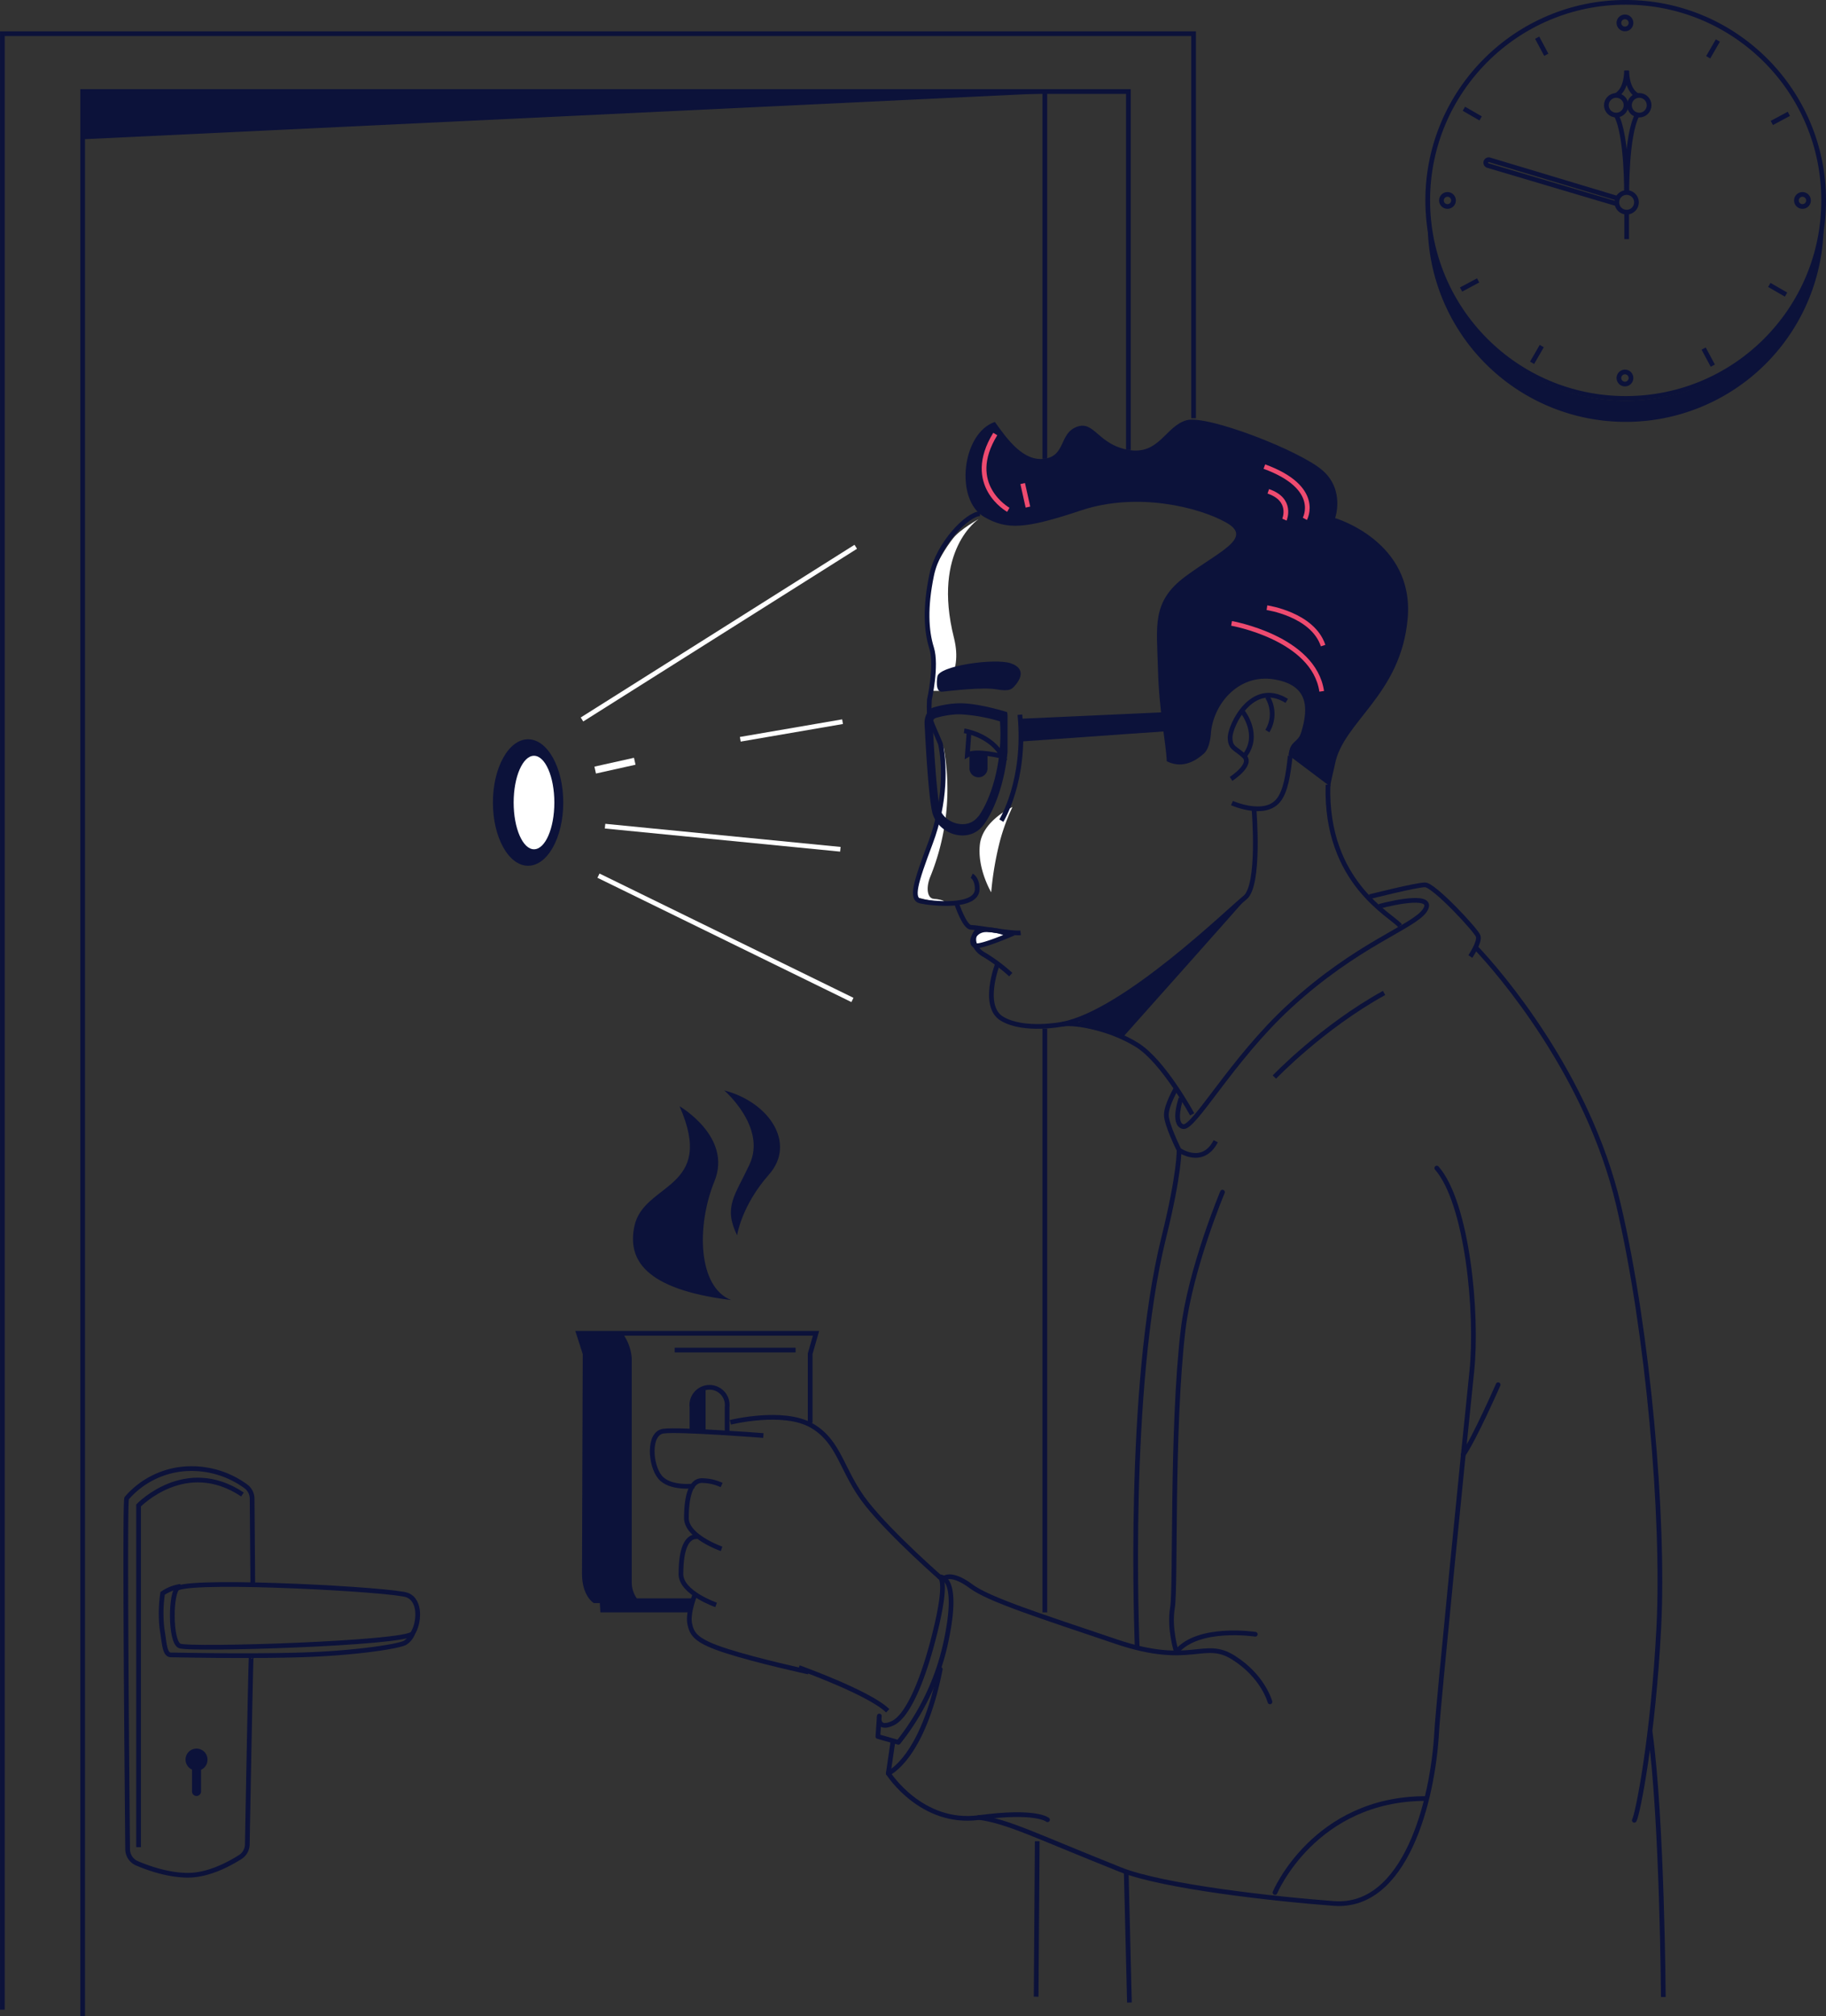 <svg id="Layer_1" data-name="Layer 1" xmlns="http://www.w3.org/2000/svg" viewBox="0 0 515.97 569.47"><rect x="0" y="0" width="515.97" height="569.47" fill="#333333" stroke="none"/><defs><style>.cls-1{fill:#fff;}.cls-2,.cls-4,.cls-5,.cls-6,.cls-7{fill:none;}.cls-2,.cls-7{stroke:#0c123a;}.cls-2,.cls-4,.cls-5,.cls-6{stroke-miterlimit:10;}.cls-2,.cls-4,.cls-6,.cls-7{stroke-width:1.33px;}.cls-3{fill:#0c123a;}.cls-4,.cls-5{stroke:#fff;}.cls-5{stroke-width:2px;}.cls-6{stroke:#ee4b70;}.cls-7{stroke-linecap:round;stroke-linejoin:round;}</style></defs><title>1Artboard 3</title><path class="cls-1" d="M280.08,252.05a89.89,89.89,0,0,1,2.49-14.56,57,57,0,0,1,3.51-9.53s-8.44,3.77-9.2,10.61,3.21,13.48,3.21,13.48"/><path class="cls-1" d="M263.75,192s1.53-6.11-.76-10.7-.77-14.27.26-18.09,4.08-8.66,6.11-11.21,7.13-5.35,7.13-5.35-13.18,8.68-6.94,33.48c2.74,10.89-3.9,15-3.9,15h-2.11Z"/><path class="cls-1" d="M285.25,263.63s-7.5,3.2-9.31,2.92-1-4.17,2.5-4.45a14,14,0,0,1,6.81,1.53"/><path class="cls-1" d="M263.9,253.86c-1.65,0-2.38-2.59-1.15-5.93a65.69,65.69,0,0,0,3.81-37.29s1,13-2,21.91c-2.29,6.67-5.14,15-5.58,19.06a2.21,2.21,0,0,0-.13,1,.81.81,0,0,0,.09.28c0,.62.2,1,.52,1.11.11,0,.28-.1.48-.35a23.73,23.73,0,0,0,6,1c2.13.18-.37-.74-2-.74"/><path class="cls-1" d="M158,226.35c0,7.92-3,14.35-6.62,14.35s-6.62-6.42-6.62-14.35,3-14.34,6.62-14.34,6.62,6.42,6.62,14.34"/><path class="cls-2" d="M375.25,221.67c-.82,27.67,18,36.84,20.38,39.82"/><path class="cls-2" d="M364.58,213.5c-.56,5.18-1.28,10.18-3.47,12.71-4,4.66-13,.62-13,.62"/><path class="cls-3" d="M375.92,222.19c0-1.16,1-4.75,1.28-6.26,2.28-12.15,18.7-19.57,20.57-41.32s-20.51-28.27-20.51-28.27,2.8-7.77-3.42-13.36-32.62-15.84-38.52-14.29-7.77,9.94-16.46,8.39-9.63-8.39-14.6-6.52-3.11,8.08-9,9-10.41-5.1-14.13-10.38c-9.32,3.11-11.45,22-3,26.85,6.4,3.68,11.5,3.42,27.34-1.86s33.24-.93,41,3.42-1.86,8.08-11.5,15.22-8.08,14-7.77,26.1,2.29,20.93,2.49,26.11c2.05,1,5.76,2.08,10.5-2.18,1.88-1.69,2-6.1,2-6.1.93-8.39,8.1-16.41,17.74-14.86s9.94,7.77,7.77,14.91c-1,3.27-3.12,2.14-3.59,6.51Z"/><path class="cls-3" d="M352.75,253c.85-.74-35.35,39.84-35.35,39.84s-14.94-3.7-14.46-3.53,12.53-3.7,49.8-36.31"/><path class="cls-2" d="M347.86,220s6.21-4,3.73-6.4-4-2.13-4-5.34,6.11-16.43,16-10.3"/><path class="cls-2" d="M351.19,201.12s5.15,6.51.41,12.45"/><path class="cls-2" d="M358.12,206.49a9.23,9.23,0,0,0,0-9.63"/><path class="cls-2" d="M276.91,145.11c-3.42,0-11.81,8.39-13.67,17.4s-1.55,15.55,0,20.52-.62,14.6-.62,14.6c-.31,5.9.31,5.59,3.11,12.43,1.24,5.59,1.55,16.47-2.8,28s-5.59,15.84-2.8,16.47,16,2.15,16-3.44c0-3-1.55-3.73-1.55-3.73"/><path class="cls-2" d="M272.44,206.42s7.51,1.06,10.9,7.25c0,0-7.56-1.94-10-.44l.45-6.06"/><path class="cls-3" d="M264.87,191.14s-.83,4.46,1.39,4.23,11.36-1.34,15.24-.67,4.43,0,5.54-1.34,3-4.45-1.39-6-20.51.67-20.78,3.79"/><path class="cls-2" d="M270.39,255.41s2.17,6.52,4,6.52,11.5,1.86,14,1.55"/><path class="cls-2" d="M285.61,275.29a46.93,46.93,0,0,0-7.46-5.59c-3.42-1.86-4-5.59-1.24-7.46"/><path class="cls-2" d="M281.88,272.24s-4.65,11.95,1.24,15.49c6.21,3.73,17.09,1.55,17.09,1.55,17.71-3.42,47.22-32.31,51.57-35.73s2.58-24.76,2.58-24.76"/><path class="cls-2" d="M336.87,314.75s-8.08-14.91-15.53-19.57-17.4-6.53-21.13-5.9"/><path class="cls-3" d="M273.94,212.74a3,3,0,0,0,0,.3v3.73a2.56,2.56,0,1,0,5.1,0V213a3,3,0,0,0,0-.3Z"/><path class="cls-3" d="M288.64,203v6.43c10.19-.76,50-3.53,50.7-3.53l1.73-5.28Z"/><path class="cls-3" d="M284.7,202.15c0-.35-.07-.69-.11-1,0,0-8.58-2.79-14.24-2.48a28,28,0,0,0-6.51,1.13c-1.6.48-2.7,2.49-2.58,4.73.33,6.5,1.08,19.74,2.09,24.59,1.36,6.52,10.4,9.63,14.69,3.73,3-4.16,5.83-11.74,6.66-20.43Zm-8.27,28.43a5.39,5.39,0,0,1-4.48,2.21c-3,0-5.89-2.09-6.4-4.58-.68-3.28-1.42-12-2-23.93a1.39,1.39,0,0,1,.8-1.46,25.49,25.49,0,0,1,6.11-1.06c.27,0,.55,0,.83,0a47,47,0,0,1,11.27,2c.82,11-2.34,21.69-6.11,26.88"/><line class="cls-4" x1="164.45" y1="203.22" x2="241.81" y2="154.44"/><line class="cls-4" x1="169.11" y1="247.33" x2="240.87" y2="282.44"/><line class="cls-4" x1="170.97" y1="233.35" x2="237.46" y2="239.88"/><line class="cls-4" x1="209.18" y1="208.81" x2="238.08" y2="203.84"/><line class="cls-5" x1="168.18" y1="217.51" x2="179.36" y2="215.02"/><path class="cls-3" d="M149.22,208.81c-5.49,0-9.94,8-9.94,17.87s4.45,17.86,9.94,17.86,9.94-8,9.94-17.86-4.45-17.87-9.94-17.87m1.67,31.07c-3.17,0-5.75-5.91-5.75-13.2s2.58-13.21,5.75-13.21,5.75,5.91,5.75,13.21-2.57,13.2-5.75,13.2"/><path class="cls-2" d="M215.71,405.47s-23.92-1.86-28.27-1.24-3.73,9.63-.93,13,9.63,2.48,9.63,2.48"/><path class="cls-2" d="M203.9,419.45a13.29,13.29,0,0,0-5.28-1.24c-3.73-.31-4.66,5.28-4.66,10.56s9.94,8.7,9.94,8.7"/><path class="cls-2" d="M197.07,434.05c-3.73-.31-4.66,5.28-4.66,10.56s9.94,8.7,9.94,8.7"/><path class="cls-2" d="M228.45,472.27s-14.29-3.11-23-5.9-9.94-4.66-10.56-7.77,1.55-8.39,1.55-8.39"/><path class="cls-2" d="M266.35,446.17s-14.29-12.43-21.44-21.44-7.46-17.4-15.53-22.06-23-.93-23-.93"/><path class="cls-2" d="M205.46,404.23v-6.83a5,5,0,1,0-9.94,0v6.52"/><path class="cls-2" d="M225.73,471s20.09,7.19,25.11,12.22"/><path class="cls-2" d="M50.3,448.52c-2.1.84-2.34,15.13.45,16.37s64-.7,65.84-3.49,2.49-9.32-1.55-10.87S56.52,446,50.3,448.52Z"/><path class="cls-2" d="M116.6,461.39a5.38,5.38,0,0,1-2.1,2.59c-1.59,1-14,3-29.82,3.46s-34.46,0-36.33,0-1.85-3.06-2.57-7.38a38.16,38.16,0,0,1,.17-10,12,12,0,0,1,5.11-2"/><path class="cls-2" d="M71,467.87h0c-.15,0-.93,42.79-1.12,53.11a4.32,4.32,0,0,1-2,3.55c-3,1.89-8.87,5.14-14.79,5.14-5.52,0-11.18-2-14.38-3.37a4.37,4.37,0,0,1-2.65-4c-.15-16.15-.91-98.61-.26-99.13a24.1,24.1,0,0,1,17.58-8.35,26,26,0,0,1,16.08,5,4.35,4.35,0,0,1,1.78,3.5l.19,24h0"/><line class="cls-2" x1="292.78" y1="563.97" x2="293.09" y2="520.06"/><path class="cls-2" d="M195.79,452.13H168s-2.88-1.85-2.88-7.61.21-62.16.21-62.16l-1.85-5.76h67.1l-1.65,5.76v19.55"/><polyline class="cls-3" points="169.44 451.92 169.65 455.42 194.96 455.42 195.79 452.13"/><line class="cls-2" x1="224.81" y1="381.33" x2="190.64" y2="381.33"/><path class="cls-3" d="M192,312.46s15,8.65,9.88,21.2-4.73,29.84,4.73,33.55c-24.9-3.09-29.23-11.73-27.37-20.79,2.56-12.52,23.26-10.29,12.76-34"/><path class="cls-3" d="M204.58,307.93s12.15,10.41,7.2,21c-4.15,8.86-7.41,11.94-3.5,20,0,0,1.18-8.32,9-17.17s.05-20.5-12.71-23.79"/><polyline class="cls-2" points="318.85 127.09 318.85 25.85 23.35 25.85 23.35 569.47"/><polyline class="cls-2" points="0.67 567.64 0.67 9.52 337.27 9.52 337.27 118.13"/><line class="cls-2" x1="295.24" y1="129.57" x2="295.24" y2="25.85"/><line class="cls-2" x1="295.24" y1="455.42" x2="295.24" y2="290.54"/><circle class="cls-2" cx="459.37" cy="56.6" r="55.94"/><path class="cls-3" d="M515.31,63.22a55.94,55.94,0,1,1-111.88,0c0-1,0-2,.08-3a55.94,55.94,0,0,0,111.72,0c0,1,.08,2,.08,3"/><circle class="cls-2" cx="456.69" cy="29.73" r="2.78"/><circle class="cls-2" cx="463.21" cy="29.73" r="2.78"/><circle class="cls-2" cx="459.64" cy="57.15" r="2.78"/><path class="cls-2" d="M459.69,54.74s-.2-16.43,2.91-22.23"/><path class="cls-2" d="M459.59,54.74s.2-16.43-2.91-22.23"/><path class="cls-2" d="M459.69,19.95s-.2,5.18,2.91,7"/><path class="cls-2" d="M459.59,19.95s.2,5.18-2.91,7"/><line class="cls-2" x1="459.64" y1="67.54" x2="459.64" y2="59.93"/><line class="cls-2" x1="434.35" y1="10.65" x2="436.93" y2="15.47"/><line class="cls-2" x1="481.4" y1="98.46" x2="483.98" y2="103.27"/><line class="cls-2" x1="412.85" y1="81.78" x2="417.67" y2="79.2"/><line class="cls-2" x1="500.66" y1="34.73" x2="505.47" y2="32.15"/><line class="cls-2" x1="413.65" y1="30.72" x2="418.38" y2="33.45"/><line class="cls-2" x1="499.95" y1="80.48" x2="504.68" y2="83.21"/><line class="cls-2" x1="432.92" y1="102.48" x2="435.65" y2="97.75"/><line class="cls-2" x1="482.68" y1="16.18" x2="485.41" y2="11.45"/><circle class="cls-2" cx="459.16" cy="106.77" r="1.71"/><circle class="cls-2" cx="459.16" cy="6.47" r="1.71"/><circle class="cls-2" cx="509.32" cy="56.62" r="1.71"/><circle class="cls-2" cx="409.01" cy="56.62" r="1.71"/><path class="cls-2" d="M456.78,55.94,420.91,45.15a.84.84,0,1,0-.48,1.61l36.69,10.89"/><path class="cls-3" d="M176,376.72a13.45,13.45,0,0,1,2.51,7v63.16a7.91,7.91,0,0,0,2,5.31l-12.45,0s-2.88-.74-2.88-7.61v-63l-1.65-4.87"/><path class="cls-2" d="M285.19,264.12s-7.6,3.24-9.43,3-1-4.22,2.53-4.5A14.14,14.14,0,0,1,285.19,264.12Z"/><polygon class="cls-3" points="23.9 39.31 23.9 26.37 294.81 26.37 23.9 39.31"/><path class="cls-2" d="M39.16,521.73V425.22s13.26-13.83,29.35-3.1"/><path class="cls-3" d="M58.63,497a3.1,3.1,0,1,0-4.38,2.82V506a1.28,1.28,0,0,0,2.56,0v-6.12A3.1,3.1,0,0,0,58.63,497"/><path class="cls-2" d="M282.94,231.79s7.07-11.21,5.25-29.92"/><path class="cls-6" d="M284.92,144s-12.55-7-3.69-21.41"/><line class="cls-6" x1="290.46" y1="143.23" x2="288.98" y2="136.58"/><path class="cls-6" d="M348,176.08s23.25,4.06,25.47,19.19"/><path class="cls-6" d="M358,171.65s12.92,1.85,15.87,10.7"/><path class="cls-6" d="M368.71,146.55s4.92-8.78-11.44-14.76"/><path class="cls-6" d="M362.94,146.78s2.44-5.63-4.56-8"/><path class="cls-3" d="M199.38,392.55a5,5,0,0,0-3.86,4.84v6.52l3.86.12Z"/><path class="cls-2" d="M333.71,310.21s-2.48,7.17.55,8,13.83-19,30.07-33.93c19.29-17.79,35.28-22.48,38.31-27.17s-8.31-2.35-12.86-1.12"/><path class="cls-2" d="M387,253.28s13.2-3.35,15.68-3.35,14.41,12.79,15,14.45-2.21,5.79-2.21,5.79"/><path class="cls-2" d="M332.33,307.45s-2.76,4.69-2.76,7.45,3.59,9.93,3.59,9.93,6.62,4.72,10.37-2.48"/><path class="cls-7" d="M265.43,445.38s2.48,0-.83,14.07-7.86,25.24-12.41,27.31-3.72-2.07-3.72-2.07l-.41,5.79,5.79,1.65a68.31,68.31,0,0,0,13.65-29.38C271.22,444.55,265.43,445.38,265.43,445.38Z"/><path class="cls-7" d="M358.85,480.7s-1.88-7.19-10.32-12.51-11.88,2.69-33.14-4.51-36-11.88-41-15.63-7.19-2.5-7.19-2.5"/><path class="cls-7" d="M354.7,461.6s-16.07-2.47-22.26,4.95"/><path class="cls-7" d="M345.43,336.72s-9.08,21.61-11.13,38.95c-3.32,28.11-2,72.51-3,78.45s1.11,12.43,1.11,12.43"/><path class="cls-7" d="M252.23,492.45,251,500.89s9.69-4.07,14.69-29.39"/><path class="cls-7" d="M296,514s-3.13-2.81-19.39-.62S251,500.89,251,500.89"/><path class="cls-7" d="M276.61,513.33c8.44,1.25,15,4.76,40,14.76,12,4.8,43.75,8.33,60.32,9.55,20.1,1.49,28-28.71,29.06-48.84.33-6.49,7.6-79.55,9.89-101.39,1.73-16.43-1.24-47.6-9.89-57.49"/><path class="cls-7" d="M461.8,514.15c.94-1.56,5.36-23.58,6.93-54.53s-3-83.54-11.4-119.32c-8.66-36.82-33.7-65.72-40.26-72.6"/><path class="cls-2" d="M321.32,465.31c0-1.88-3.09-73,7.52-115.76,4.57-18.46,4.32-24.73,4.32-24.73"/><path class="cls-2" d="M360.1,304.22s13.44-14.07,31-23.76"/><path class="cls-2" d="M470,564.06s-.31-50.34-3.75-75"/><line class="cls-2" x1="318.23" y1="528.37" x2="319.14" y2="565.62"/><path class="cls-7" d="M423.33,391.12s-6.8,15.46-9.89,19.78"/><path class="cls-7" d="M360.27,534.55S371.39,508,402.92,508"/></svg>
